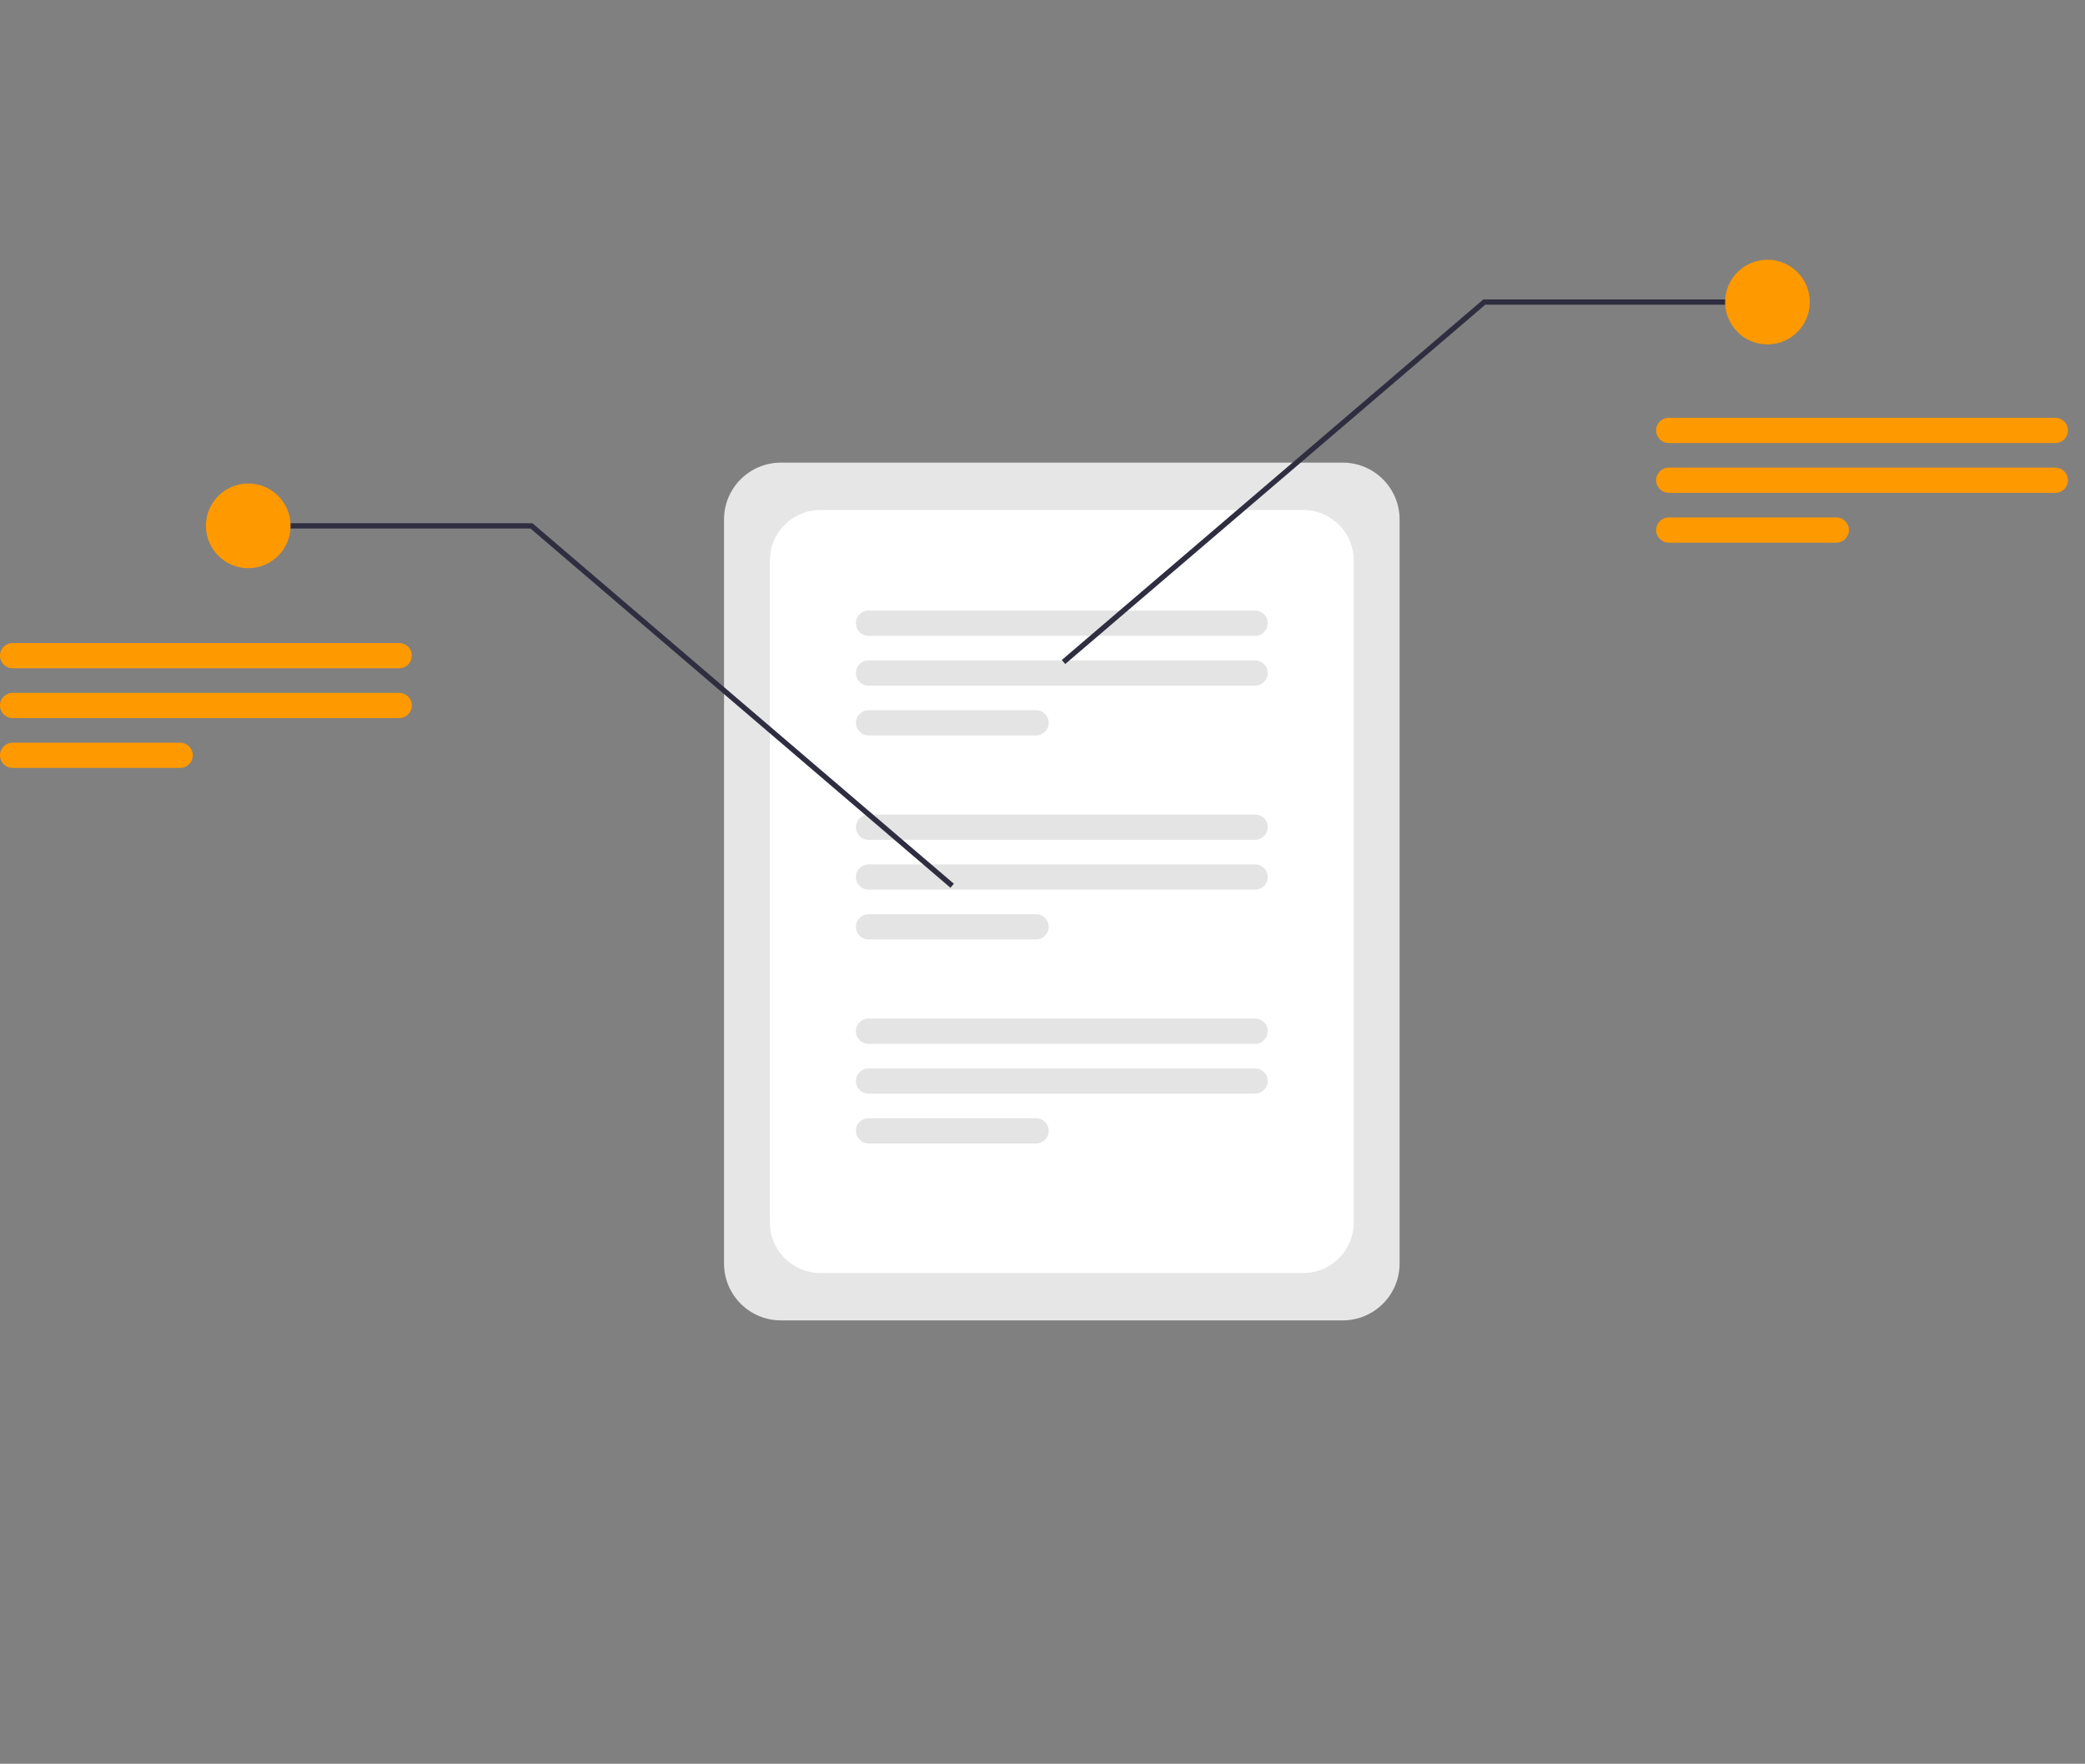 <?xml version="1.0" encoding="UTF-8" standalone="no"?><!-- Generator: Gravit.io --><svg xmlns="http://www.w3.org/2000/svg" xmlns:xlink="http://www.w3.org/1999/xlink" style="isolation:isolate" viewBox="0 0 810.804 685.857" width="810.804pt" height="685.857pt"><rect x="0" y="0" width="810.804" height="685.857" fill="#808080" stroke="none"/><defs><clipPath id="_clipPath_zw7zdy2ZbTOvTkBkNbwgIFC9pxqLZvYm"><rect width="810.804" height="685.857"/></clipPath></defs><g clip-path="url(#_clipPath_zw7zdy2ZbTOvTkBkNbwgIFC9pxqLZvYm)"><path d=" M 522.179 513.437 L 303.646 513.437 C 291.451 513.423 281.569 503.541 281.556 491.347 L 281.556 201.984 C 281.569 189.79 291.451 179.908 303.646 179.894 L 522.179 179.894 C 534.373 179.908 544.255 189.79 544.269 201.984 L 544.269 491.347 C 544.255 503.541 534.373 513.423 522.179 513.437 L 522.179 513.437 Z " fill="rgb(230,230,230)"/><path d=" M 506.818 495.026 L 319.007 495.026 C 308.18 495.014 299.405 486.239 299.393 475.412 L 299.393 217.919 C 299.405 207.091 308.18 198.317 319.007 198.305 L 506.818 198.305 C 517.645 198.317 526.419 207.091 526.432 217.919 L 526.432 475.412 C 526.419 486.239 517.645 495.014 506.818 495.026 L 506.818 495.026 Z " fill="rgb(255,255,255)"/><path d=" M 488.082 247.239 L 337.742 247.239 C 335.989 247.241 334.368 246.307 333.49 244.789 C 332.613 243.271 332.613 241.4 333.49 239.882 C 334.368 238.364 335.989 237.43 337.742 237.433 L 488.082 237.433 C 489.836 237.43 491.457 238.364 492.334 239.882 C 493.212 241.4 493.212 243.271 492.334 244.789 C 491.457 246.307 489.836 247.241 488.082 247.239 L 488.082 247.239 Z " fill="rgb(228,228,228)"/><path d=" M 488.082 266.613 L 337.742 266.613 C 335.034 266.613 332.839 264.418 332.839 261.71 C 332.839 259.002 335.034 256.807 337.742 256.807 L 488.082 256.807 C 490.79 256.807 492.986 259.002 492.986 261.71 C 492.986 264.418 490.79 266.613 488.082 266.613 Z " fill="rgb(228,228,228)"/><path d=" M 402.911 285.988 L 337.742 285.988 C 335.034 285.988 332.839 283.793 332.839 281.085 C 332.839 278.377 335.034 276.181 337.742 276.181 L 402.911 276.181 C 405.619 276.181 407.814 278.377 407.814 281.085 C 407.814 283.793 405.619 285.988 402.911 285.988 Z " fill="rgb(228,228,228)"/><path d=" M 488.082 326.565 L 337.742 326.565 C 335.989 326.568 334.368 325.634 333.49 324.116 C 332.613 322.598 332.613 320.727 333.49 319.209 C 334.368 317.691 335.989 316.757 337.742 316.759 L 488.082 316.759 C 489.836 316.757 491.457 317.691 492.334 319.209 C 493.212 320.727 493.212 322.598 492.334 324.116 C 491.457 325.634 489.836 326.568 488.082 326.565 L 488.082 326.565 Z " fill="rgb(228,228,228)"/><path d=" M 488.082 345.94 L 337.742 345.94 C 335.034 345.94 332.839 343.745 332.839 341.037 C 332.839 338.328 335.034 336.133 337.742 336.133 L 488.082 336.133 C 490.79 336.133 492.986 338.328 492.986 341.037 C 492.986 343.745 490.79 345.94 488.082 345.94 Z " fill="rgb(228,228,228)"/><path d=" M 402.911 365.314 L 337.742 365.314 C 335.037 365.31 332.846 363.116 332.846 360.411 C 332.846 357.706 335.037 355.512 337.742 355.508 L 402.911 355.508 C 405.619 355.508 407.814 357.703 407.814 360.411 C 407.814 363.119 405.619 365.314 402.911 365.314 L 402.911 365.314 Z " fill="rgb(228,228,228)"/><path d=" M 488.082 405.892 L 337.742 405.892 C 335.989 405.894 334.368 404.96 333.49 403.442 C 332.613 401.924 332.613 400.053 333.49 398.535 C 334.368 397.017 335.989 396.083 337.742 396.086 L 488.082 396.086 C 489.836 396.083 491.457 397.017 492.334 398.535 C 493.212 400.053 493.212 401.924 492.334 403.442 C 491.457 404.96 489.836 405.894 488.082 405.892 L 488.082 405.892 Z " fill="rgb(228,228,228)"/><path d=" M 488.082 425.266 L 337.742 425.266 C 335.034 425.266 332.839 423.071 332.839 420.363 C 332.839 417.655 335.034 415.46 337.742 415.46 L 488.082 415.46 C 490.79 415.46 492.986 417.655 492.986 420.363 C 492.986 423.071 490.79 425.266 488.082 425.266 Z " fill="rgb(228,228,228)"/><path d=" M 402.911 444.641 L 337.742 444.641 C 335.034 444.641 332.839 442.446 332.839 439.737 C 332.839 437.029 335.034 434.834 337.742 434.834 L 402.911 434.834 C 405.619 434.834 407.814 437.029 407.814 439.737 C 407.814 442.446 405.619 444.641 402.911 444.641 Z " fill="rgb(228,228,228)"/><path d=" M 369.608 345.215 L 206.272 205.506 L 96.539 205.506 L 96.539 203.448 L 207.032 203.448 L 370.946 343.651 L 369.608 345.215 L 369.608 345.215 Z " fill="rgb(47,46,65)"/><circle vector-effect="non-scaling-stroke" cx="96.539" cy="204.477" r="16.465" fill="rgb(255,153,0)"/><path d=" M 155.243 259.86 L 4.903 259.86 C 3.152 259.86 1.533 258.926 0.657 257.409 C -0.219 255.892 -0.219 254.023 0.657 252.506 C 1.533 250.989 3.152 250.054 4.903 250.054 L 155.243 250.054 C 156.995 250.054 158.614 250.989 159.489 252.506 C 160.365 254.023 160.365 255.892 159.489 257.409 C 158.614 258.926 156.995 259.86 155.243 259.86 L 155.243 259.86 Z " fill="rgb(255,153,0)"/><path d=" M 155.243 279.235 L 4.903 279.235 C 2.195 279.235 0 277.039 0 274.331 C 0 271.623 2.195 269.428 4.903 269.428 L 155.243 269.428 C 157.951 269.428 160.146 271.623 160.146 274.331 C 160.146 277.039 157.951 279.235 155.243 279.235 Z " fill="rgb(255,153,0)"/><path d=" M 70.072 298.609 L 4.903 298.609 C 2.195 298.609 0 296.414 0 293.706 C 0 290.998 2.195 288.803 4.903 288.803 L 70.072 288.803 C 72.78 288.803 74.975 290.998 74.975 293.706 C 74.975 296.414 72.78 298.609 70.072 298.609 Z " fill="rgb(255,153,0)"/><path d=" M 412.912 256.639 L 576.826 116.436 L 687.319 116.436 L 687.319 118.494 L 577.586 118.494 L 414.25 258.203 L 412.912 256.639 L 412.912 256.639 Z " fill="rgb(47,46,65)"/><circle vector-effect="non-scaling-stroke" cx="687.319" cy="117.465" r="16.465" fill="rgb(255,153,0)"/><path d=" M 799.275 172.271 L 648.935 172.271 C 647.182 172.274 645.56 171.34 644.683 169.822 C 643.806 168.304 643.806 166.433 644.683 164.915 C 645.56 163.397 647.182 162.463 648.935 162.465 L 799.275 162.465 C 801.028 162.463 802.65 163.397 803.527 164.915 C 804.404 166.433 804.404 168.304 803.527 169.822 C 802.65 171.34 801.028 172.274 799.275 172.271 L 799.275 172.271 Z " fill="rgb(255,153,0)"/><path d=" M 799.275 191.646 L 648.935 191.646 C 646.227 191.646 644.032 189.45 644.032 186.742 C 644.032 184.034 646.227 181.839 648.935 181.839 L 799.275 181.839 C 801.027 181.839 802.645 182.774 803.521 184.291 C 804.397 185.808 804.397 187.677 803.521 189.194 C 802.645 190.711 801.027 191.646 799.275 191.646 L 799.275 191.646 Z " fill="rgb(255,153,0)"/><path d=" M 714.104 211.02 L 648.935 211.02 C 646.227 211.02 644.032 208.825 644.032 206.117 C 644.032 203.409 646.227 201.214 648.935 201.214 L 714.104 201.214 C 715.856 201.214 717.474 202.148 718.35 203.665 C 719.226 205.182 719.226 207.051 718.35 208.569 C 717.474 210.086 715.856 211.02 714.104 211.02 L 714.104 211.02 Z " fill="rgb(255,153,0)"/></g></svg>